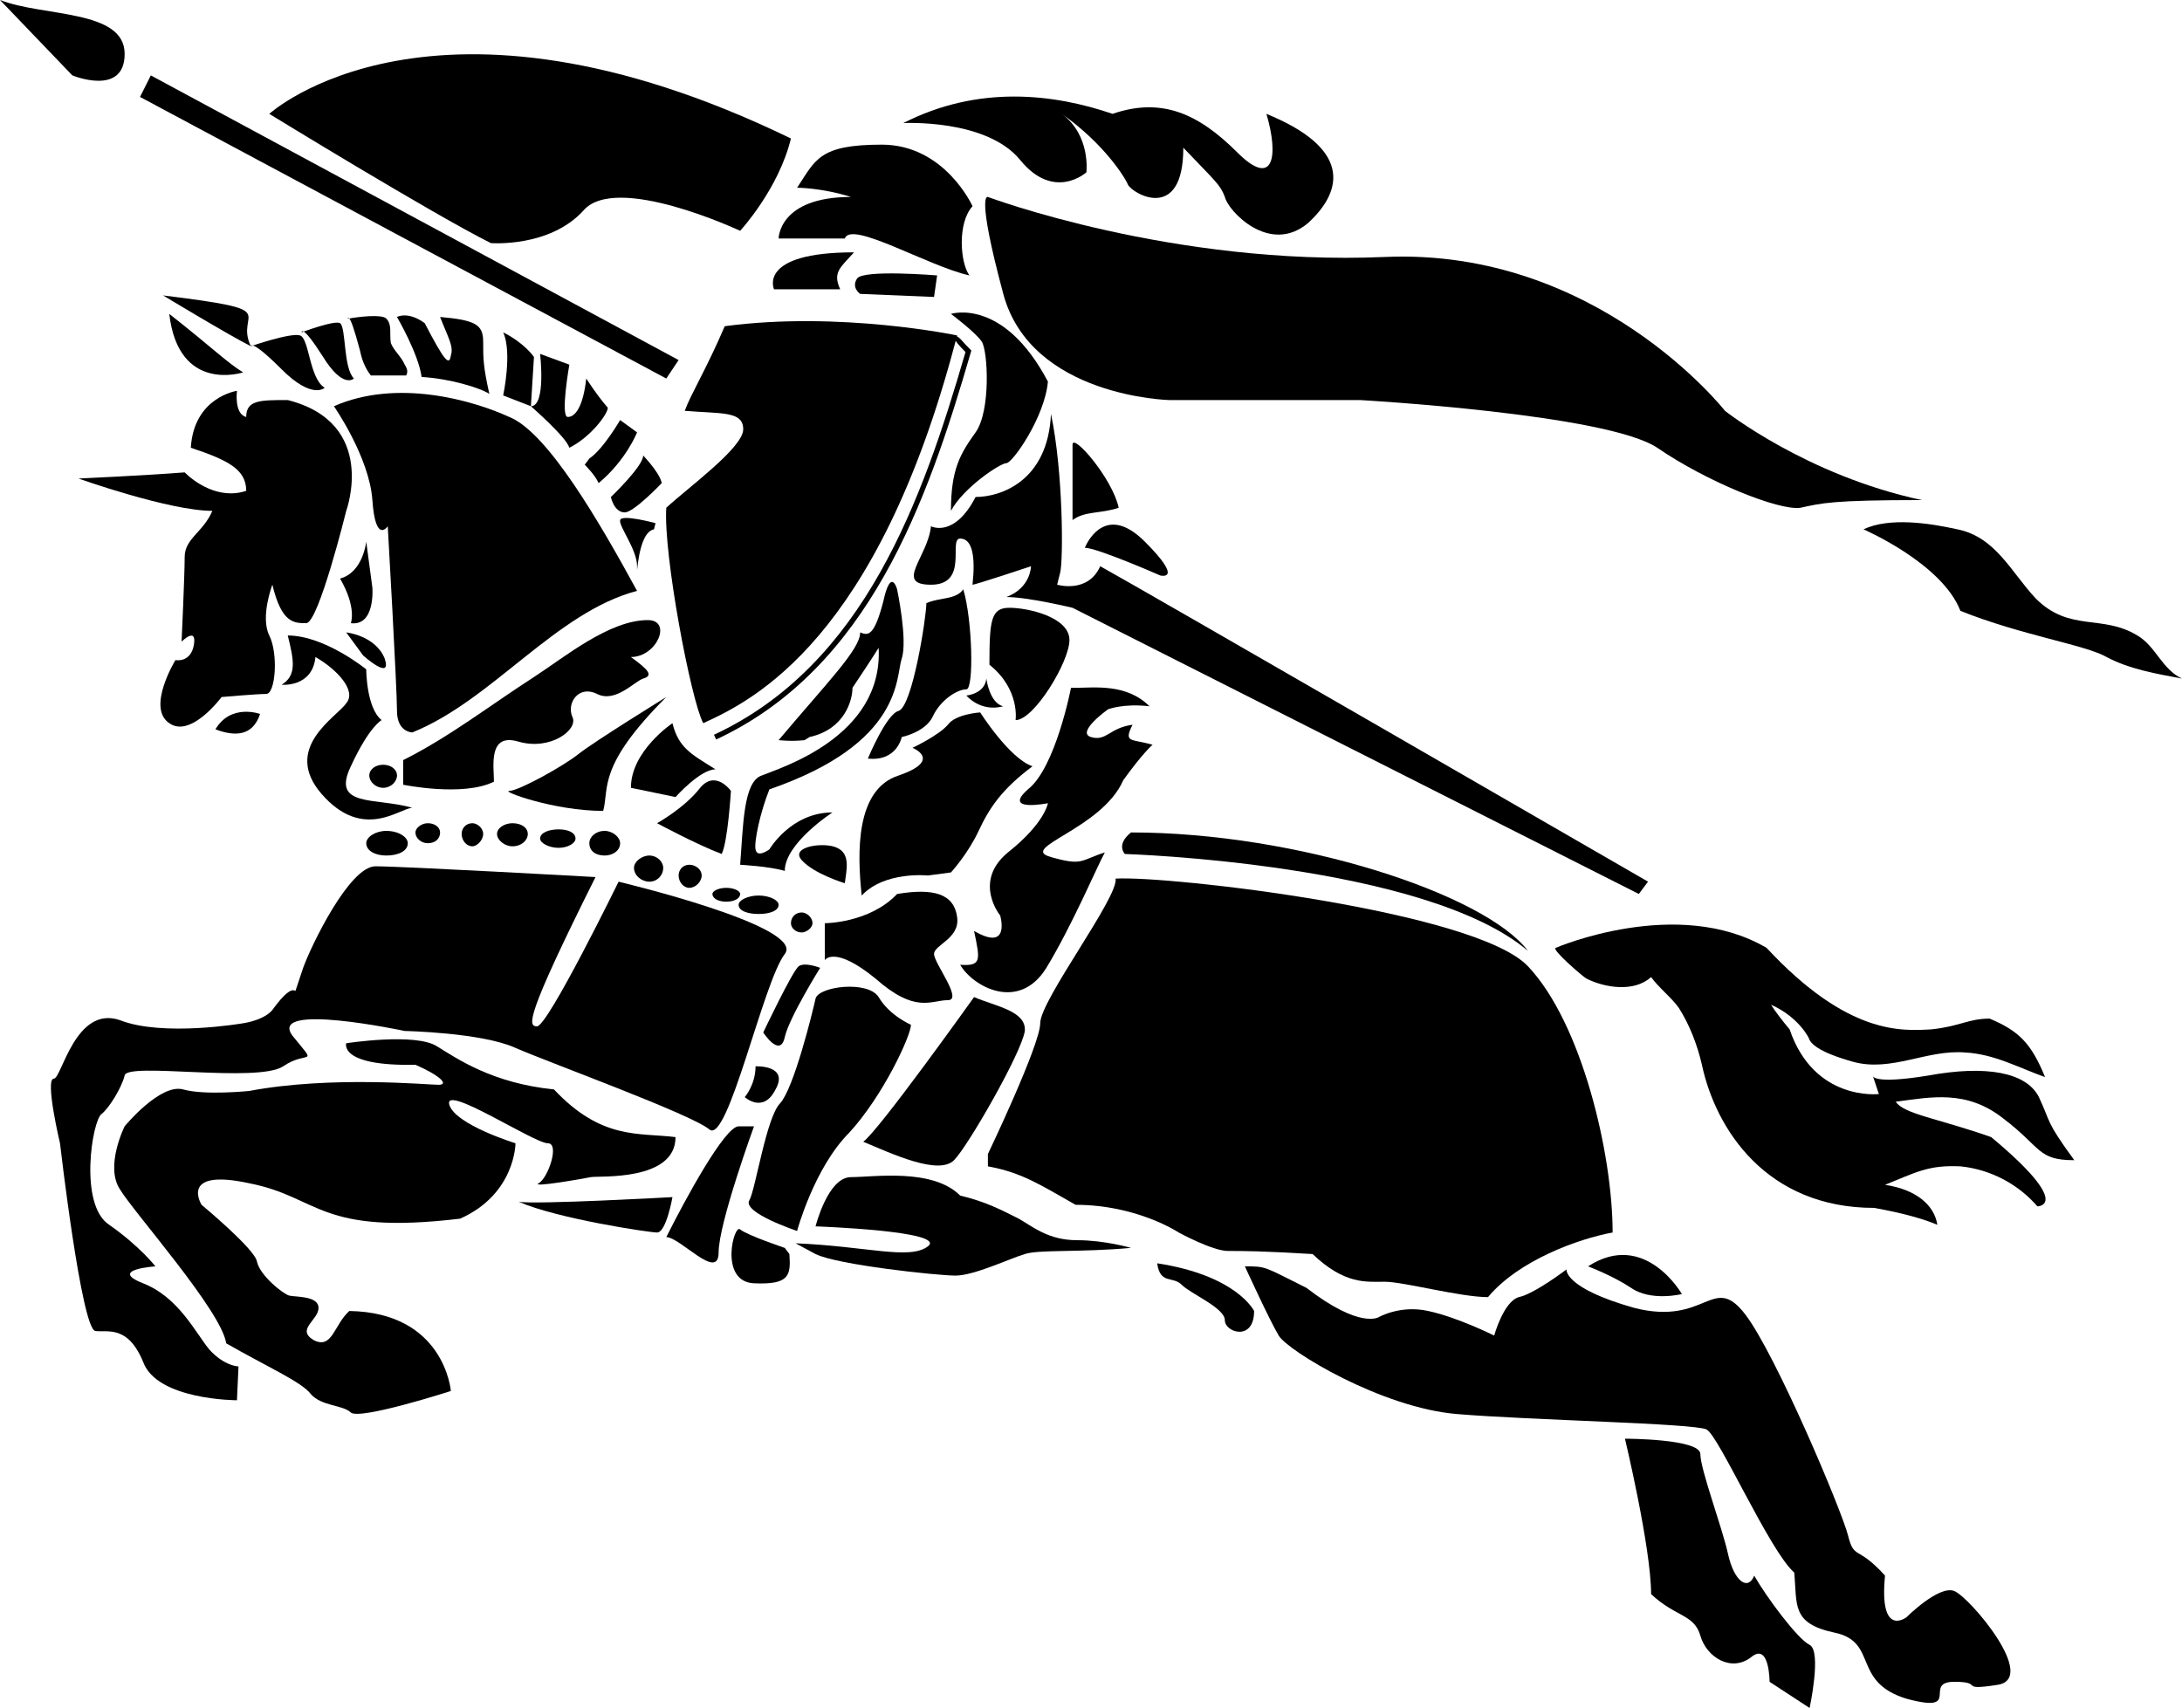 <?xml version="1.0" encoding="utf-8"?>
<!-- Generator: Adobe Illustrator 16.0.0, SVG Export Plug-In . SVG Version: 6.00 Build 0)  -->
<!DOCTYPE svg PUBLIC "-//W3C//DTD SVG 1.1//EN" "http://www.w3.org/Graphics/SVG/1.1/DTD/svg11.dtd">
<svg version="1.1" id="Layer_1" xmlns="http://www.w3.org/2000/svg" xmlns:xlink="http://www.w3.org/1999/xlink" x="0px" y="0px"
	 width="168.997px" height="132.289px" viewBox="0 0 168.997 132.289" enable-background="new 0 0 168.997 132.289"
	 xml:space="preserve">
<g>
	<path fill-rule="evenodd" clip-rule="evenodd" d="M20.856,8.819c0,0,12.633-11.56,40.402,1.907
		c-0.954,3.933-3.933,7.151-3.933,7.151s-9.653-4.529-12.156-1.55c-2.622,2.86-7.151,2.503-7.151,2.503
		C33.49,16.566,20.856,8.819,20.856,8.819L20.856,8.819L20.856,8.819z"/>
	<path fill-rule="evenodd" clip-rule="evenodd" d="M60.305,18.473c0,0,0-3.218,5.602-3.218c-2.265-0.715-4.171-0.715-4.171-0.715
		c1.43-2.145,1.668-3.337,6.555-3.337c4.887,0,7.032,4.767,7.032,4.767c-1.192,1.311-0.953,4.41-0.238,5.363
		c-3.218-0.715-9.177-4.291-9.653-2.86C62.927,18.473,60.305,18.473,60.305,18.473L60.305,18.473L60.305,18.473z"/>
	<path fill-rule="evenodd" clip-rule="evenodd" d="M76.513,15.255c0,0,14.302,5.363,30.747,4.648
		c16.447-0.715,26.34,11.918,26.34,11.918s6.316,5.005,15.254,6.912c-7.031,0-7.746,0.238-9.414,0.596
		c-1.668,0.238-7.27-2.026-11.084-4.648c-3.934-2.622-23.002-3.694-23.002-3.694c-14.777,0-14.777,0-14.777,0
		s-10.727-0.238-12.872-8.223C75.56,14.778,76.513,15.255,76.513,15.255L76.513,15.255L76.513,15.255z"/>
	<path fill-rule="evenodd" clip-rule="evenodd" d="M144.327,40.998c0,0,6.078,2.622,7.508,6.316
		c4.768,1.907,9.654,2.622,11.322,3.575c1.787,0.954,3.932,1.311,5.84,1.668c-1.549-0.715-2.027-2.502-3.457-3.337
		c-2.74-1.668-5.244-0.238-7.865-2.86c-1.906-2.026-3.1-4.767-6.078-5.363C149.45,40.521,146.352,40.044,144.327,40.998
		L144.327,40.998L144.327,40.998z"/>
	<path fill-rule="evenodd" clip-rule="evenodd" d="M65.072,22.405c-5.125,0-5.125,0-5.125,0s-1.311-2.86,6.197-2.86
		C65.072,20.737,64.476,21.095,65.072,22.405L65.072,22.405L65.072,22.405z"/>
	<path fill-rule="evenodd" clip-rule="evenodd" d="M72.58,21.333c0,0-5.721-0.477-6.197,0.238s0.238,1.192,0.238,1.192
		c5.721,0.238,5.721,0.238,5.721,0.238L72.58,21.333L72.58,21.333z"/>
	<path fill-rule="evenodd" clip-rule="evenodd" d="M73.653,24.312c0,0,4.052-1.311,7.508,5.244
		c-0.238,2.741-2.741,6.317-3.218,6.317c-0.477,0-3.337,1.907-4.291,3.694c0-3.218,0.715-4.41,1.907-6.078
		c1.192-1.668,0.954-6.316,0.477-7.032C75.56,25.743,73.653,24.312,73.653,24.312L73.653,24.312L73.653,24.312z"/>
	<path fill-rule="evenodd" clip-rule="evenodd" d="M69.958,9.534c0,0,6.436-0.357,9.058,2.86c2.622,3.218,5.125,0.953,5.125,0.953
		s0.357-2.86-1.907-4.529c3.218,2.265,4.886,4.887,5.124,5.482c0.357,0.715,4.291,2.979,4.291-2.86
		c2.502,2.622,2.859,2.86,3.217,3.814c0.24,1.072,3.457,4.529,6.438,2.026c2.859-2.622,3.217-5.84-3.219-8.462
		c0.953,3.218,0.596,5.84-2.264,2.979c-2.98-2.979-5.84-4.29-9.654-2.979C81.638,7.27,75.798,6.555,69.958,9.534L69.958,9.534
		L69.958,9.534z"/>
	<path fill-rule="evenodd" clip-rule="evenodd" d="M72.104,40.759c0,0,1.788,0.953,3.456-2.265c1.907,0,5.602-1.192,5.84-6.436
		c0.954,4.529,0.954,11.322,0.715,12.275c-0.238,0.953-0.238,0.953-0.238,0.953s2.384,0.715,3.337-1.43
		c2.621,1.43,42.428,24.432,42.428,24.432c-0.715,0.953-0.715,0.953-0.715,0.953C83.068,47.076,83.068,47.076,83.068,47.076
		s-3.456-0.834-5.125-0.834c1.907-0.715,1.907-2.383,1.907-2.383s-4.291,1.43-4.529,1.43c0.238-2.145,0-3.575-0.953-3.575
		c-0.954,0,0.715,3.575-2.265,3.575C69.243,45.288,71.865,43.143,72.104,40.759L72.104,40.759L72.104,40.759z"/>
	<path fill-rule="evenodd" clip-rule="evenodd" d="M83.068,40.282c0,0,0-4.886,0-5.839c0-0.954,3.099,2.622,3.575,4.886
		C85.213,39.806,84.021,39.567,83.068,40.282L83.068,40.282L83.068,40.282z"/>
	<path fill-rule="evenodd" clip-rule="evenodd" d="M84.021,42.428c0,0,1.43-3.695,4.647-0.477c3.1,3.099,1.193,2.622,1.193,2.622
		S84.975,42.428,84.021,42.428L84.021,42.428L84.021,42.428z"/>
	<polygon fill-rule="evenodd" clip-rule="evenodd" points="11.68,5.84 10.845,7.508 51.604,29.318 52.558,27.888 11.68,5.84 	"/>
	<path fill-rule="evenodd" clip-rule="evenodd" d="M0,0c5.602,5.84,5.602,5.84,5.602,5.84s4.052,1.668,4.052-1.669
		C9.653,0.715,3.337,1.311,0,0L0,0L0,0z"/>
	<path fill-rule="evenodd" clip-rule="evenodd" d="M18.831,28.841c0,0-5.005,1.668-5.721-4.529
		C16.447,26.935,17.639,28.126,18.831,28.841L18.831,28.841L18.831,28.841z"/>
	<path fill-rule="evenodd" clip-rule="evenodd" d="M12.633,22.882c0,0,5.125,3.098,6.793,3.933
		C18.115,24.074,22.287,24.074,12.633,22.882L12.633,22.882L12.633,22.882z"/>
	<path fill-rule="evenodd" clip-rule="evenodd" d="M18.354,30.271c0,0-3.337,0.477-3.575,4.409c2.86,0.954,4.291,1.668,4.291,3.337
		c-2.145,0.715-4.052-0.715-4.767-1.43c-2.979,0.238-8.224,0.477-8.224,0.477s7.032,2.503,10.369,2.503
		c-0.715,1.668-2.145,2.145-2.145,3.575s-0.239,6.555-0.239,6.555s1.192-1.192,0.954,0.238c-0.238,1.431-1.43,1.192-1.43,1.192
		s-2.264,3.694-0.477,4.886c1.668,1.191,4.052-2.026,4.052-2.026s2.741-0.238,3.456-0.238s0.953-3.099,0.238-4.529
		s0.238-3.933,0.238-3.933c0.715,2.979,1.668,2.979,2.622,2.979c0.953,0,3.099-8.7,3.099-8.7s2.502-6.793-4.529-8.581
		c-2.145,0-3.218,0-3.218,1.311C18.115,32.059,18.354,30.271,18.354,30.271L18.354,30.271L18.354,30.271z"/>
	<path fill-rule="evenodd" clip-rule="evenodd" d="M20.142,55.299c0,0-2.265-0.834-3.457,1.192
		C18.592,57.206,19.665,56.729,20.142,55.299L20.142,55.299L20.142,55.299z"/>
	<path fill-rule="evenodd" clip-rule="evenodd" d="M21.81,53.035c0,0,2.383,0.238,2.622-2.146c1.668,0.954,3.218,2.622,2.384,3.576
		c-0.715,1.072-5.005,3.456-1.907,7.031c3.218,3.695,6.078,1.073,7.031,1.073c-2.86-0.834-6.316,0-4.767-3.218
		c1.43-3.099,2.384-3.575,2.384-3.575c-1.192-0.954-1.192-3.933-1.192-3.933s-3.218-2.622-6.078-2.622
		C22.763,51.128,23.001,52.319,21.81,53.035L21.81,53.035L21.81,53.035z"/>
	<path fill-rule="evenodd" clip-rule="evenodd" d="M28.365,41.951c0,0-0.238,2.384-2.026,2.86c1.311,2.265,0.834,3.456,0.834,3.456
		c1.907,0.239,1.669-2.741,1.669-2.741L28.365,41.951L28.365,41.951z"/>
	<path fill-rule="evenodd" clip-rule="evenodd" d="M25.862,31.463c0,0,2.741,3.933,2.979,7.27c0.238,3.457,1.191,2.026,1.191,2.026
		s0.715,12.514,0.715,14.301c0,1.668,1.192,1.668,1.192,1.668c6.198-2.503,11.084-9.296,17.4-10.964
		c-2.86-5.244-6.912-12.275-9.892-13.467C36.588,30.986,30.748,29.318,25.862,31.463L25.862,31.463L25.862,31.463z"/>
	<path fill-rule="evenodd" clip-rule="evenodd" d="M25.147,30.033c0,0-0.954,0.954-3.337-1.43c-2.384-2.383-2.384-1.787-2.384-1.787
		s3.099-1.073,3.814-0.835C23.955,26.219,23.955,29.318,25.147,30.033L25.147,30.033L25.147,30.033z"/>
	<path fill-rule="evenodd" clip-rule="evenodd" d="M27.411,29.318c0,0-0.834,0.834-2.384-1.668
		c-1.668-2.622-1.668-1.907-1.668-1.907s2.503-0.954,2.979-0.715C26.815,25.385,26.577,28.484,27.411,29.318L27.411,29.318
		L27.411,29.318z"/>
	<path fill-rule="evenodd" clip-rule="evenodd" d="M37.899,30.51c-0.477-2.146-0.477-2.741-0.477-4.052
		c0-1.311-0.596-1.668-3.337-1.907c0.596,1.549,1.073,2.265,0.834,2.979c-0.119,0.834-0.477,0.477-2.026-2.503
		c-1.311-0.953-2.146-0.477-2.146-0.477s1.669,2.86,1.907,4.648l0,0C34.8,29.318,37.184,30.033,37.899,30.51L37.899,30.51
		L37.899,30.51z"/>
	<polygon fill-rule="evenodd" clip-rule="evenodd" points="32.655,29.199 32.655,29.199 32.655,29.199 32.655,29.199 32.655,29.199 
			"/>
	<path fill-rule="evenodd" clip-rule="evenodd" d="M26.935,24.67c0,0,0,0,0.119,0C26.935,24.551,26.935,24.67,26.935,24.67
		L26.935,24.67L26.935,24.67z"/>
	<path fill-rule="evenodd" clip-rule="evenodd" d="M31.344,28.245c-0.238-0.596-0.834-1.072-1.073-1.668
		c-0.119-0.715,0.119-1.43-0.357-1.907c-0.357-0.357-2.265-0.119-2.86,0c0.119,0.119,0.357,0.715,0.834,2.503
		c0.119,0.596,0.357,1.311,0.834,1.907c0.477,0,1.788,0,2.741,0C31.583,28.841,31.583,28.603,31.344,28.245L31.344,28.245
		L31.344,28.245z"/>
	<path fill-rule="evenodd" clip-rule="evenodd" d="M31.225,58.874c3.575-1.787,6.793-4.291,10.13-6.435
		c2.383-1.55,5.839-4.41,8.819-4.41c1.907,0,0.715,2.86-1.311,2.86c1.311,0.954,1.788,1.43,0.954,1.668
		c-0.715,0.239-2.145,1.907-3.576,1.192c-1.43-0.715-2.383,0.715-1.907,1.788c0.477,0.954-1.668,2.622-4.171,1.907
		c-2.383-0.715-1.907,1.907-1.907,3.099c-2.383,1.192-7.031,0.238-7.031,0.238V58.874L31.225,58.874z"/>
	<path fill-rule="evenodd" clip-rule="evenodd" d="M30.748,60.066c0,0.477-0.477,0.953-1.072,0.953
		c-0.596,0-1.073-0.477-1.073-0.953c0-0.477,0.477-0.834,1.073-0.834C30.271,59.232,30.748,59.589,30.748,60.066L30.748,60.066
		L30.748,60.066z"/>
	<path fill-rule="evenodd" clip-rule="evenodd" d="M51.604,53.988c0,0-5.601,3.457-6.793,4.41c-1.192,0.953-4.648,2.86-5.363,2.86
		c-0.715,0,3.456,1.549,7.27,1.549C47.195,61.02,46.241,59.351,51.604,53.988L51.604,53.988L51.604,53.988z"/>
	<path fill-rule="evenodd" clip-rule="evenodd" d="M52.082,56.014c0,0-3.218,2.145-3.218,5.005c3.457,0.715,3.457,0.715,3.457,0.715
		s1.907-2.146,3.099-2.146C53.512,58.398,52.558,57.921,52.082,56.014L52.082,56.014L52.082,56.014z"/>
	<path fill-rule="evenodd" clip-rule="evenodd" d="M50.89,63.761c0,0,2.145-1.192,3.337-2.741c1.192-1.43,2.384,0.238,2.384,0.238
		s-0.238,3.933-0.715,4.886C53.988,65.429,50.89,63.761,50.89,63.761L50.89,63.761L50.89,63.761z"/>
	<path fill-rule="evenodd" clip-rule="evenodd" d="M38.972,30.629c0,0,0.715-3.337,0-4.886c1.668,0.834,2.384,1.907,2.384,1.907
		c-0.238,3.814-0.238,3.814-0.238,3.814L38.972,30.629L38.972,30.629z"/>
	<path fill-rule="evenodd" clip-rule="evenodd" d="M41.117,31.463c0,0,2.741,2.383,2.979,3.217c1.668-0.834,2.979-2.622,2.979-3.099
		c-0.835-0.953-1.669-2.264-1.669-2.264c-0.238,2.146-0.834,2.979-1.43,2.979s0.12-4.052,0.12-4.052
		c-0.954-0.357-2.265-0.834-2.265-0.834S42.309,31.463,41.117,31.463L41.117,31.463L41.117,31.463z"/>
	<path fill-rule="evenodd" clip-rule="evenodd" d="M45.288,35.992c0,0,0.834,0.834,1.073,1.43c2.145-1.788,2.979-3.933,2.979-3.933
		c-1.311-0.954-1.311-0.954-1.311-0.954s-1.311,2.265-2.384,2.979L45.288,35.992z"/>
	<path fill-rule="evenodd" clip-rule="evenodd" d="M47.314,38.495c0,0,2.503-2.383,2.503-3.218c1.43,1.549,1.43,2.145,1.43,2.145
		s-2.145,2.265-2.86,2.265C47.553,39.687,47.314,38.495,47.314,38.495L47.314,38.495L47.314,38.495z"/>
	<path fill-rule="evenodd" clip-rule="evenodd" d="M69.481,45.646c0,0-0.477-1.788-1.072,0.953
		c-0.715,2.741-1.192,2.622-1.788,2.384c0,1.311-2.502,3.814-6.316,8.343c0,0,0.954,0.119,2.026,0
		c0.119-0.12,0.238-0.12,0.357-0.238c2.741-0.596,3.337-2.861,3.337-3.814c0.715-1.073,1.43-2.145,2.026-3.099
		c0.357,6.913-7.628,9.296-9.058,9.892c-1.43,0.477-1.43,3.933-1.668,6.912c0,0,2.265,0.119,3.456,0.477
		c0-2.145,3.695-4.529,3.695-4.529c-3.218,0-4.886,2.86-4.886,2.86s-0.954,0.715-1.073,0c-0.119-0.596,0.357-2.86,1.073-4.648
		c10.369-3.575,9.772-8.7,10.249-10.13C70.316,49.578,69.481,45.646,69.481,45.646L69.481,45.646L69.481,45.646z"/>
	<path fill-rule="evenodd" clip-rule="evenodd" d="M67.217,58.755c0,0,1.431-3.457,2.384-3.695c1.073-0.357,2.146-7.27,2.146-8.342
		c1.072-0.477,2.264-0.238,2.86-1.073c0.715,2.384,0.834,7.747,0.238,7.747c-0.715,0-2.026,0.834-2.622,2.145
		c-0.596,1.192-2.384,1.55-2.384,1.55S69.481,58.994,67.217,58.755L67.217,58.755L67.217,58.755z"/>
	<path fill-rule="evenodd" clip-rule="evenodd" d="M70.673,57.921c0,0,2.026-0.954,2.741-1.788c0.596-0.834,2.502-0.954,2.502-0.954
		s2.265,3.576,4.052,4.171c-2.384,1.788-3.337,3.218-4.171,5.005c-0.834,1.788-2.145,3.218-2.145,3.218
		c-1.788,0.238-1.788,0.238-1.788,0.238s-3.337-0.357-5.125,1.55c-0.357-3.337-0.477-8.224,2.86-9.296
		C73.057,58.874,70.673,57.921,70.673,57.921L70.673,57.921L70.673,57.921z"/>
	<path fill-rule="evenodd" clip-rule="evenodd" d="M78.658,55.776c0,0,0.358-2.384-2.026-4.291c0-3.456,0.119-4.41,1.549-4.41
		s4.648,0.715,4.648,2.502C82.83,51.247,80.088,55.776,78.658,55.776L78.658,55.776L78.658,55.776z"/>
	<path fill-rule="evenodd" clip-rule="evenodd" d="M76.394,52.558c0,0,0.238,1.907,1.311,2.146c-1.788,0.477-2.86-0.834-2.86-0.834
		S76.275,53.75,76.394,52.558L76.394,52.558L76.394,52.558z"/>
	<path fill-rule="evenodd" clip-rule="evenodd" d="M82.949,53.273c0,0-1.192,6.197-3.337,7.866
		c-2.026,1.788,1.549,1.073,1.549,1.073s-0.238,1.549-3.099,3.813c-2.741,2.265-0.596,4.887-0.596,4.887s0.834,2.86-2.026,1.191
		c0.477,2.265,0.596,2.741-1.072,2.622c0.953,1.668,4.529,3.695,6.674,0.238c2.026-3.337,3.933-7.866,4.529-8.938
		c-1.907,0.596-1.668,1.073-4.171,0.358c-2.622-0.715,3.933-2.146,5.601-5.959c1.549-2.146,2.266-2.741,2.266-2.741
		c-1.67-0.477-2.266-0.119-1.551-1.549c-1.787,0.238-2.025,1.311-3.217,0.954c-1.192-0.358,1.311-2.146,1.311-2.146
		s1.191-0.477,3.219-0.238c-1.789-1.788-4.292-1.43-5.722-1.43H82.949z"/>
	<path fill-rule="evenodd" clip-rule="evenodd" d="M63.88,71.507c0,0,3.457,0,5.602-2.265c2.86-0.477,4.41,0,4.648,1.788
		c0.239,1.668-1.788,2.145-1.788,2.86c0,0.715,2.265,3.576,1.073,3.576c-1.311,0-2.503,1.072-5.602-1.668
		c-3.218-2.622-3.933-1.43-3.933-1.43V71.507L63.88,71.507z"/>
	<path fill-rule="evenodd" clip-rule="evenodd" d="M70.554,79.373c0,0-1.668-0.715-2.502-2.145
		c-0.835-1.311-4.648-0.834-4.887,0.119c-0.238,1.073-1.668,6.912-2.741,8.104c-1.073,1.073-1.907,6.674-2.383,7.509
		c-0.596,0.953,3.694,2.383,3.694,2.383s1.311-4.887,4.052-7.627C68.409,84.855,70.554,80.208,70.554,79.373L70.554,79.373
		L70.554,79.373z"/>
	<path fill-rule="evenodd" clip-rule="evenodd" d="M65.43,68.409c0,0-2.384-0.715-3.337-1.788s1.788-1.43,2.741-0.954
		C65.906,66.144,65.548,67.455,65.43,68.409L65.43,68.409L65.43,68.409z"/>
	<path fill-rule="evenodd" clip-rule="evenodd" d="M63.522,74.963c0,0-2.384,3.814-2.741,5.363
		c-0.357,1.668-1.668-0.357-1.668-0.357s2.265-4.768,2.741-5.125C62.331,74.487,63.522,74.963,63.522,74.963L63.522,74.963
		L63.522,74.963z"/>
	<path fill-rule="evenodd" clip-rule="evenodd" d="M58.517,82.591c0,0,2.622-0.119,1.549,1.788
		c-0.954,1.907-2.384,0.596-2.384,0.596S58.517,84.021,58.517,82.591L58.517,82.591L58.517,82.591z"/>
	<path fill-rule="evenodd" clip-rule="evenodd" d="M58.398,87.239c0,0-2.741,7.508-2.741,9.772s-2.979-1.192-4.052-1.192
		c1.43-2.86,4.529-8.581,5.602-8.581C58.398,87.239,58.398,87.239,58.398,87.239L58.398,87.239L58.398,87.239z"/>
	<path fill-rule="evenodd" clip-rule="evenodd" d="M60.781,96.654c0,0-2.86-0.954-3.456-1.43c-0.477-0.477-1.668,4.052,1.073,4.171
		c2.741,0.12,2.86-0.596,2.741-2.264L60.781,96.654z"/>
	<path fill-rule="evenodd" clip-rule="evenodd" d="M75.44,77.228c0,0-7.389,10.369-8.581,11.203c2.265,0.954,5.84,2.622,7.032,1.43
		c1.073-1.073,5.244-8.342,5.482-10.011C79.493,78.301,77.109,77.943,75.44,77.228L75.44,77.228L75.44,77.228z"/>
	<path fill-rule="evenodd" clip-rule="evenodd" d="M63.165,94.986c0,0,0.954-3.814,2.741-3.814s6.316-0.715,8.462,1.43
		c2.026,0.477,3.337,1.192,4.529,1.788c1.072,0.596,2.264,1.668,4.528,1.668c2.146,0,4.171,0.596,4.171,0.596
		c-3.932,0.357-7.15,0.119-8.223,0.477c-1.192,0.357-3.933,1.668-5.363,1.668s-9.177-0.834-10.845-1.668
		c-1.549-0.834-1.549-0.834-1.549-0.834c5.601,0.238,8.819,1.311,10.25,0.238C73.415,95.343,63.165,94.986,63.165,94.986
		L63.165,94.986L63.165,94.986z"/>
	<path fill-rule="evenodd" clip-rule="evenodd" d="M52.082,92.721c0,0-10.726,0.596-11.918,0.357
		c2.979,1.311,10.13,2.384,10.726,2.384C51.604,95.462,52.082,92.721,52.082,92.721L52.082,92.721L52.082,92.721z"/>
	<path fill-rule="evenodd" clip-rule="evenodd" d="M26.815,48.982c0,0,2.264,0.238,2.979,2.026c0.596,1.788-1.668-0.238-1.668-0.238
		L26.815,48.982L26.815,48.982z"/>
	<path fill-rule="evenodd" clip-rule="evenodd" d="M50.771,40.521c0,0-2.622-0.715-2.741-0.238
		c-0.119,0.477,1.311,2.265,1.311,3.576s0-2.622,1.311-2.86L50.771,40.521z"/>
	<path fill-rule="evenodd" clip-rule="evenodd" d="M46.123,67.932c0,0-14.897-0.834-17.043-0.834c-2.026,0-5.005,6.197-5.601,7.866
		c-0.596,1.788-0.596,1.788-0.596,1.788c-0.358-0.238-0.954,0.357-1.669,1.312c-0.596,0.953-2.383,1.191-2.383,1.191
		s-6.198,1.073-9.535-0.238c-3.456-1.192-4.529,4.529-5.125,4.529c-0.715,0,0.477,5.005,0.477,5.005s1.668,14.421,2.741,14.54
		c0.954,0.119,2.503-0.477,3.694,2.384c1.073,2.979,7.27,2.979,7.27,2.979c0.12-2.622,0.12-2.622,0.12-2.622s-1.073,0-2.265-1.311
		c-1.073-1.311-2.383-4.052-5.125-5.125c-2.741-1.072,0.954-1.311,0.954-1.311s-1.192-1.549-3.575-3.217
		c-2.384-1.549-1.311-8.104-0.596-8.581c0.596-0.477,1.549-2.026,1.788-2.979c0.119-1.073,10.25,0.596,12.276-0.715
		c1.907-1.311,2.741,0.119,0.715-2.383c-1.907-2.622,8.7-0.357,8.7-0.357s5.959,0.119,8.581,1.311
		c2.741,1.192,13.587,5.125,15.017,6.316c1.43,1.192,4.171-11.441,5.839-13.586C62.45,71.746,47.91,68.29,47.91,68.29
		s-5.482,11.203-6.316,11.203C40.878,79.492,40.64,78.896,46.123,67.932L46.123,67.932L46.123,67.932z"/>
	<path fill-rule="evenodd" clip-rule="evenodd" d="M39.925,88.55c0,0-4.648-1.43-5.125-2.979c-0.477-1.669,6.555,2.979,7.628,2.979
		c0.953,0,0,2.741-0.715,3.099c-0.596,0.357,3.456-0.357,4.052-0.477c0.596-0.119,6.555,0.357,6.555-3.099
		c-2.86-0.357-5.721,0.238-9.416-3.694c-4.767-0.477-7.508-2.384-9.057-3.337c-1.668-1.073-7.032-0.239-7.032-0.239
		s-0.596,1.788,5.363,1.668c1.907,0.834,2.622,1.55,1.787,1.55c-0.834,0-8.342-0.715-14.659,0.477c0,0-3.456,0.357-5.125-0.119
		c-1.788-0.477-4.529,2.86-4.529,2.86s-1.549,3.099-0.357,4.886c1.073,1.788,7.866,9.416,8.224,11.918
		c3.099,1.788,5.839,2.979,6.555,3.933c0.834,0.954,2.503,0.834,3.099,1.43c0.715,0.596,7.747-1.668,7.747-1.668
		s-0.477-6.078-7.866-6.197c-1.191,1.073-1.311,2.979-2.741,2.265c-1.43-0.834,0.357-1.549,0.357-2.503s-1.787-0.834-2.264-0.954
		c-0.477-0.119-2.264-1.549-2.502-2.622c-0.12-0.954-4.291-4.409-4.291-4.409s-1.787-2.861,3.695-1.669
		c5.482,1.073,5.363,4.052,16.328,2.741C39.925,92.483,39.925,88.55,39.925,88.55L39.925,88.55L39.925,88.55z"/>
	<path fill-rule="evenodd" clip-rule="evenodd" d="M76.513,89.384c0,0,4.052-8.462,4.052-10.13c0-1.788,6.078-9.772,5.839-11.203
		c4.172-0.239,27.889,2.502,31.939,6.793c4.172,4.41,6.555,14.54,6.555,20.618c-2.621,0.477-7.27,2.145-9.652,5.005
		c-2.145,0-6.555-1.191-7.986-1.191c-1.43,0-3.098,0.238-5.6-2.146c-4.053-0.238-5.244-0.238-6.555-0.238
		c-1.193,0-3.814-1.43-3.814-1.43s-3.219-2.145-7.985-2.145c-2.741-1.55-4.171-2.503-6.793-2.979V89.384z"/>
	<path fill-rule="evenodd" clip-rule="evenodd" d="M87.12,66.144c0,0,23.24,0.715,31.225,7.509
		c-3.336-4.41-17.877-9.177-30.748-9.177C86.405,65.429,87.12,66.144,87.12,66.144L87.12,66.144L87.12,66.144z"/>
	<path fill-rule="evenodd" clip-rule="evenodd" d="M96.417,98.084c0,0,1.906,4.172,2.621,5.363
		c0.715,1.192,7.986,5.602,13.824,6.078c5.721,0.477,18.354,0.715,19.309,1.192c0.953,0.477,4.885,9.415,6.793,11.083
		c0.238,2.503-0.238,3.933,3.098,4.648c3.457,0.715,1.312,3.814,5.602,5.125c4.41,1.192,1.191-1.311,3.695-1.311
		c2.383,0,0.238,0.715,3.336,0.238c3.219-0.477-2.145-6.793-3.336-7.27s-3.695,2.026-3.695,2.026s-2.145,1.668-1.668-3.218
		c-2.145-2.383-2.383-1.191-2.861-3.099c-0.477-1.907-5.6-14.063-7.984-17.162c-2.502-3.218-2.979,0.954-8.58-0.477
		c-5.482-1.55-5.244-2.979-5.244-2.979s-2.504,1.907-3.695,2.145c-1.191,0.357-1.906,2.979-1.906,2.979s-2.861-1.43-5.125-1.907
		c-2.145-0.477-3.812,0.477-3.812,0.477s-1.432,0.954-5.602-2.265C97.846,98.084,98.084,98.084,96.417,98.084L96.417,98.084
		L96.417,98.084z"/>
	<path fill-rule="evenodd" clip-rule="evenodd" d="M122.993,98.084c0,0,1.906,0.715,3.338,1.668
		c1.549,1.073,3.932,0.477,3.932,0.477S127.403,95.224,122.993,98.084L122.993,98.084L122.993,98.084z"/>
	<path fill-rule="evenodd" clip-rule="evenodd" d="M125.854,111.432c0,0,2.025,8.462,2.025,12.038
		c1.906,1.788,3.336,1.549,3.814,3.218c0.477,1.668,2.383,2.86,3.932,1.668c1.43-1.192,1.43,1.907,1.43,1.907
		c3.1,2.026,3.1,2.026,3.1,2.026s0.953-4.41,0-4.887s-3.338-3.695-4.291-5.363c-0.477,1.192-1.549,0.477-2.025-1.668
		c-0.477-2.145-2.145-6.555-2.145-7.747S125.854,111.432,125.854,111.432L125.854,111.432L125.854,111.432z"/>
	<path fill-rule="evenodd" clip-rule="evenodd" d="M97.131,101.541c0,0-1.311-2.741-7.508-3.695
		c0.238,1.669,1.191,0.954,1.906,1.669c0.715,0.715,3.336,1.788,3.336,2.741C94.866,103.209,97.131,103.924,97.131,101.541
		L97.131,101.541L97.131,101.541z"/>
	<path fill-rule="evenodd" clip-rule="evenodd" d="M120.491,73.414c-0.357,0.119,2.145,2.265,2.383,2.384
		c1.43,0.715,3.695,1.072,5.006-0.119c0.596,0.834,1.549,1.549,2.145,2.384c0.834,1.311,1.432,2.86,1.789,4.409
		c1.072,5.005,5.004,11.084,13.348,11.084c2.621,0.477,4.053,0.953,4.887,1.311c-0.238-1.549-1.67-2.742-4.053-3.099
		c2.383-0.953,3.338-1.549,5.84-1.43c2.383,0.238,4.529,1.43,5.959,3.098c0,0,2.859,0-3.576-5.363
		c-4.051-1.43-6.793-1.788-7.389-2.741c2.742-0.357,5.482-0.953,8.342,1.311c2.98,2.265,2.623,3.218,5.482,3.218
		c-2.264-3.099-1.787-2.86-2.74-4.886c-0.953-1.907-4.053-2.503-8.58-1.668c-4.41,0.715-4.291,0-4.291,0
		c0.477,1.43,0.477,1.43,0.477,1.43s-5.006,0.596-6.912-5.006c-1.191-1.43-1.43-1.907-1.43-1.907
		c2.145,0.954,2.979,2.622,2.979,2.741c0.477,0.834,2.502,1.43,3.338,1.668c2.979,0.834,5.721-0.953,8.699-0.715
		c2.264,0.119,4.172,1.191,6.197,1.907c-1.072-2.622-2.025-3.575-4.291-4.529c-1.668,0-2.264,0.596-4.527,0.834
		c-2.266,0.12-6.438,0.477-12.754-6.316C129.905,69.362,120.491,73.414,120.491,73.414L120.491,73.414L120.491,73.414z"/>
	<path fill-rule="evenodd" clip-rule="evenodd" d="M31.583,65.31c0,0.596-0.715,0.954-1.668,0.954c-0.834,0-1.549-0.358-1.549-0.954
		c0-0.477,0.715-0.954,1.549-0.954C30.868,64.356,31.583,64.833,31.583,65.31L31.583,65.31L31.583,65.31z"/>
	<path fill-rule="evenodd" clip-rule="evenodd" d="M34.085,64.476c0,0.477-0.358,0.834-0.954,0.834
		c-0.477,0-0.953-0.357-0.953-0.834c0-0.357,0.477-0.715,0.953-0.715C33.728,63.761,34.085,64.118,34.085,64.476L34.085,64.476
		L34.085,64.476z"/>
	<path fill-rule="evenodd" clip-rule="evenodd" d="M37.422,64.595c0,0.477-0.477,0.954-0.834,0.954
		c-0.477,0-0.834-0.477-0.834-0.954c0-0.477,0.357-0.834,0.834-0.834C36.945,63.761,37.422,64.118,37.422,64.595L37.422,64.595
		L37.422,64.595z"/>
	<path fill-rule="evenodd" clip-rule="evenodd" d="M40.878,64.595c0,0.477-0.477,0.954-1.192,0.954
		c-0.596,0-1.191-0.477-1.191-0.954c0-0.477,0.596-0.834,1.191-0.834C40.402,63.761,40.878,64.118,40.878,64.595L40.878,64.595
		L40.878,64.595z"/>
	<path fill-rule="evenodd" clip-rule="evenodd" d="M44.573,64.953c0,0.357-0.596,0.715-1.311,0.715c-0.715,0-1.43-0.357-1.43-0.715
		c0-0.477,0.715-0.715,1.43-0.715C43.977,64.237,44.573,64.476,44.573,64.953L44.573,64.953L44.573,64.953z"/>
	<path fill-rule="evenodd" clip-rule="evenodd" d="M48.029,65.31c0,0.596-0.596,0.954-1.192,0.954c-0.715,0-1.192-0.358-1.192-0.954
		c0-0.477,0.477-0.954,1.192-0.954C47.434,64.356,48.029,64.833,48.029,65.31L48.029,65.31L48.029,65.31z"/>
	<path fill-rule="evenodd" clip-rule="evenodd" d="M51.366,67.217c0,0.596-0.477,1.073-1.073,1.073
		c-0.596,0-1.191-0.477-1.191-1.073c0-0.477,0.596-0.953,1.191-0.953C50.89,66.264,51.366,66.74,51.366,67.217L51.366,67.217
		L51.366,67.217z"/>
	<path fill-rule="evenodd" clip-rule="evenodd" d="M54.346,67.812c0,0.477-0.477,0.954-0.953,0.954
		c-0.477,0-0.834-0.477-0.834-0.954c0-0.477,0.357-0.834,0.834-0.834C53.869,66.979,54.346,67.336,54.346,67.812L54.346,67.812
		L54.346,67.812z"/>
	<path fill-rule="evenodd" clip-rule="evenodd" d="M57.325,69.243c0,0.358-0.477,0.596-1.073,0.596
		c-0.596,0-1.073-0.238-1.073-0.596c0-0.238,0.477-0.477,1.073-0.477C56.849,68.766,57.325,69.005,57.325,69.243L57.325,69.243
		L57.325,69.243z"/>
	<path fill-rule="evenodd" clip-rule="evenodd" d="M57.206,70.077c0,0.477,0.715,0.715,1.549,0.715s1.549-0.238,1.549-0.715
		c0-0.357-0.715-0.715-1.549-0.715S57.206,69.72,57.206,70.077L57.206,70.077L57.206,70.077z"/>
	<path fill-rule="evenodd" clip-rule="evenodd" d="M62.927,71.507c0,0.357-0.477,0.715-0.834,0.715
		c-0.477,0-0.834-0.357-0.834-0.715c0-0.477,0.357-0.834,0.834-0.834C62.45,70.673,62.927,71.031,62.927,71.507L62.927,71.507
		L62.927,71.507z"/>
	<path fill-rule="evenodd" clip-rule="evenodd" d="M74.129,25.98c0,0-9.057-1.906-17.996-0.715c-1.43,3.337-2.622,5.244-3.099,6.555
		c2.86,0.238,4.529,0,4.529,1.43c0,1.43-4.291,4.529-5.959,6.078c-0.238,3.575,1.907,14.897,2.86,16.685
		c3.91-1.777,13.471-6.501,19.555-29.618c0.04,0.068,0.091,0.141,0.152,0.217c0.151,0.187,0.365,0.41,0.607,0.654
		c-1.672,5.753-3.634,11.8-6.624,17.088c-2.999,5.305-7.035,9.846-12.859,12.557l0.17,0.366c5.911-2.751,10.003-7.353,13.041-12.726
		c3.027-5.354,5.004-11.475,6.691-17.288l0.034-0.115l-0.084-0.084c-0.272-0.272-0.511-0.517-0.663-0.705
		c-0.103-0.126-0.189-0.167-0.179-0.183l-0.195-0.13C74.118,26.026,74.124,26.004,74.129,25.98L74.129,25.98L74.129,25.98z"/>
</g>
</svg>
